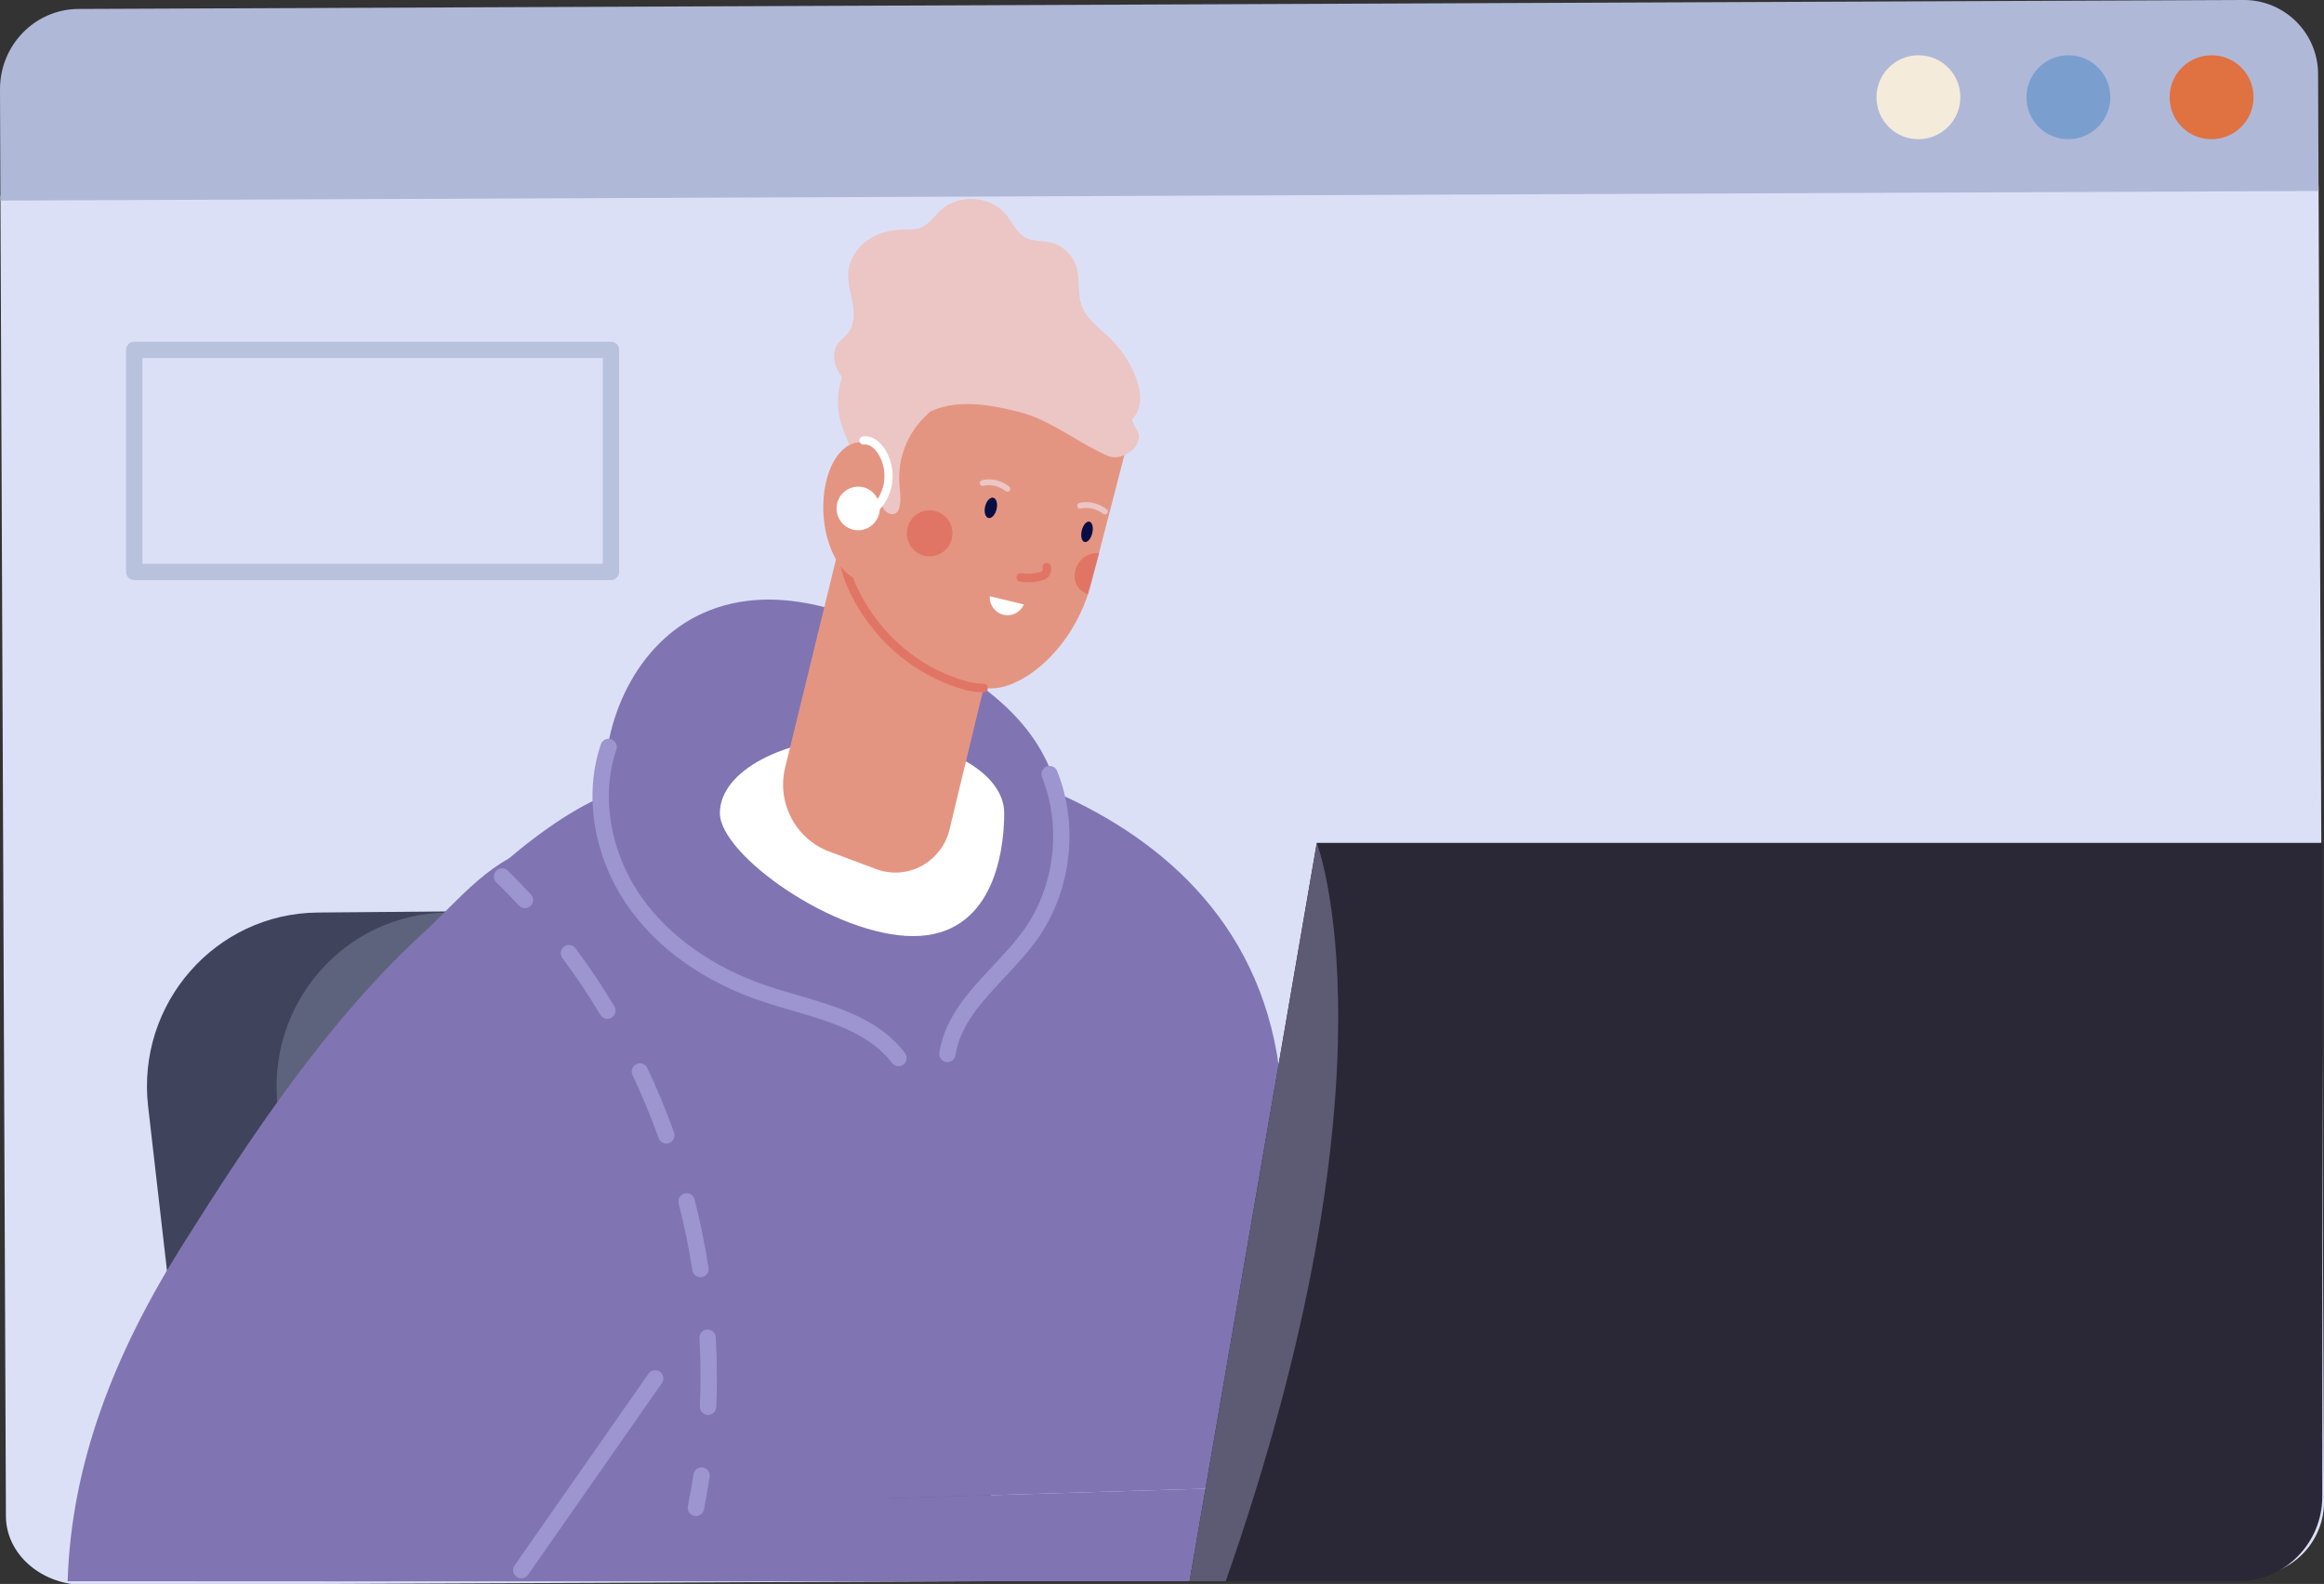 <?xml version="1.0" encoding="utf-8"?>
<!-- Generator: Adobe Illustrator 24.1.2, SVG Export Plug-In . SVG Version: 6.00 Build 0)  -->
<svg version="1.1" id="Layer_1" xmlns="http://www.w3.org/2000/svg" xmlns:xlink="http://www.w3.org/1999/xlink" x="0px" y="0px"
	 viewBox="0 0 581 396" style="enable-background:new 0 0 581 396;" xml:space="preserve">
<rect x="0" y="0" width="581" height="396" fill="#333333" stroke="none"/>
<style type="text/css">
	.st0{fill:#DCE0F7;}
	.st1{fill:#B0B8D8;}
	.st2{fill:#F4EBDB;}
	.st3{fill:#7A9FCF;}
	.st4{fill:#E07141;}
	.st5{fill:#3F435B;}
	.st6{fill:#5E637D;}
	.st7{fill:#FFFFFF;}
	.st8{fill:#8075B2;}
	.st9{fill:#E1E4F6;}
	.st10{fill:#9C95CF;}
	.st11{fill:#B5BFE6;}
	.st12{fill:#2A2837;}
	.st13{fill:#5D5A73;}
	.st14{fill:#EBC6C5;}
	.st15{fill:#080D44;}
	.st16{fill:#E49582;}
	.st17{fill:#E17565;}
	.st18{fill:#B9C2DD;}
</style>
<g>
	<g>
		<g>
			<g>
				<path class="st0" d="M579.64,46.53L0.11,48.93l1.37,330.12c0.04,9.54,8.9,17.24,19.79,17.2l541.27-2.24
					c10.24-0.04,18.52-8.38,18.47-18.63L579.64,46.53z"/>
				<path class="st1" d="M579.52,18.47C579.48,8.23,571.14-0.04,560.9,0L19.63,2.24C8.74,2.28-0.05,11.31,0,22.39l0.11,27.76
					l579.53-2.4L579.52,18.47z"/>
			</g>
		</g>
		<path class="st2" d="M489.89,22.26c1.4,7.39-4.95,13.74-12.34,12.34c-4.13-0.78-7.45-4.11-8.23-8.24
			c-1.4-7.38,4.96-13.74,12.34-12.34C485.78,14.8,489.11,18.13,489.89,22.26z"/>
		<path class="st3" d="M527.38,22.26c1.4,7.39-4.95,13.74-12.34,12.34c-4.13-0.78-7.45-4.11-8.23-8.24
			c-1.4-7.38,4.96-13.74,12.34-12.34C523.27,14.8,526.6,18.13,527.38,22.26z"/>
		<path class="st4" d="M563.18,22.26c1.4,7.39-4.96,13.74-12.34,12.34c-4.13-0.78-7.45-4.11-8.23-8.24
			c-1.4-7.38,4.96-13.74,12.34-12.34C559.07,14.8,562.4,18.13,563.18,22.26z"/>
		<g>
			<g>
				<g>
					<g>
						<g>
							<path class="st5" d="M50.66,395.32h284.08l-52.35-168.94l-202.95,1.76c-25.6,0.22-45.35,22.8-42.41,48.47L50.66,395.32z"/>
						</g>
					</g>
				</g>
				<g>
					<g>
						<g>
							<path class="st6" d="M83.06,395.32h207.02V226.6l-178.24,1.55c-25.6,0.22-45.35,22.8-42.41,48.47L83.06,395.32z"/>
						</g>
					</g>
				</g>
				<g>
					<g>
						<g>
							<g>
								<g>
									<g>
										<path class="st7" d="M263.65,197.14c0.06,0.15,0.01,0.06-0.03-0.02L263.65,197.14z"/>
									</g>
								</g>
							</g>
						</g>
						<g>
							<g>
								<g>
									<g>
										<g>
											<g>
												<path class="st8" d="M364.53,395.32c-2.16-6.75-4.64-14.05-7.49-21.69l-59.3,21.69H364.53z"/>
												<path class="st9" d="M255.92,395.32h44.19l57.9-22.18c-16.13-43.26-35.04-97.24-40.64-114.52
													c-6.99-21.55-31.77-53.86-56.13-45.24c-25.63,9.08-52.73,59.32-43.64,81.31C228.47,320.96,242.19,359.51,255.92,395.32z
													"/>
											</g>
										</g>
									</g>
								</g>
							</g>
						</g>
						<path class="st8" d="M308.14,395.32c0.9-7.98,1.77-15.83,2.59-23.43l-225.3,6.81c-1.53,5.51-3.07,11.05-4.61,16.62H308.14z"/>
						<path class="st8" d="M320.46,274.21c-4.68-78.98-97.75-90.82-120.79-88.62c-7.92,0.68-17.15,2.47-26.89,5.04
							c-35.33,9.33-31.72,20.2-43.9,35.98c0.3,0.02-21.05,71.73-43.44,152.09l225.3-6.81C316.66,317.09,320.46,274.21,320.46,274.21
							z"/>
						<g>
							<g>
								<g>
									<g>
										<path class="st7" d="M240.26,223.26c0.06,0.15,0.01,0.06-0.03-0.02L240.26,223.26z"/>
									</g>
								</g>
							</g>
						</g>
						<g>
							<g>
								<g>
									<g>
										<g>
											<path class="st7" d="M159.42,295.98c0.05,0.14,0.01,0.06-0.03-0.02L159.42,295.98z"/>
										</g>
									</g>
								</g>
							</g>
						</g>
						<g>
							<g>
								<g>
									<g>
										<g>
											<g>
												<path class="st8" d="M153.96,395.32c4.63-32.78,9.82-64.87,19.96-86.51c12.68-27.05,20.71-95.77-3.46-110.69
													c-22.97-14.18-83.11,50.91-91.69,79.34c-6.69,22.19-23.62,72.29-30.03,117.86H153.96z"/>
											</g>
										</g>
									</g>
								</g>
							</g>
						</g>
					</g>
				</g>
				<path class="st8" d="M234.26,395.32l-29.72-51.47c-0.32-0.14-0.64-0.29-0.96-0.43c-21.28-9.69-39.12-27.32-44.15-48.74
					c-4.56-19.44,1.53-39.67,0.01-59.51c-0.96-12.6-7.88-25.42-23.85-23.37c-11.91,1.53-21.37,13.75-29.44,21.12
					c-24.1,22-43.58,51.37-60.64,78.53c-16.94,26.96-27.7,54.47-28.6,83.88H234.26z"/>
				<g>
					<path class="st10" d="M130.32,394.59c-0.4,0-0.81-0.12-1.17-0.37c-0.93-0.65-1.15-1.92-0.51-2.85l33.48-47.93
						c0.65-0.93,1.92-1.15,2.85-0.51c0.93,0.65,1.15,1.92,0.51,2.85L132,393.72C131.6,394.29,130.96,394.59,130.32,394.59z"/>
				</g>
				<g>
					<path class="st11" d="M305.9,390.28c-1.18-0.03-2.08-0.97-2.05-2.1c0.17-6.95-0.17-14.33-1.01-21.92
						c-0.12-1.12,0.69-2.14,1.81-2.26c1.11-0.12,2.13,0.69,2.26,1.81c0.86,7.77,1.2,15.33,1.03,22.47
						C307.92,389.39,307.01,390.28,305.9,390.28z"/>
				</g>
				<g>
					<g>
						<path class="st12" d="M580.57,210.73H329.2l-31.81,184.6h262.16c11.61,0,21.02-9.5,21.02-21.21V210.73z"/>
					</g>
				</g>
				<path class="st13" d="M306.43,395.32c44.64-127.58,22.77-184.6,22.77-184.6l-31.81,184.6H306.43z"/>
				<path class="st8" d="M258.07,184.21c-5.95-8.45-14.68-14.43-23.49-19.75c-17.87-10.78-39.97-19.71-58.96-11.12
					c-16.44,7.44-25.4,26.85-24.4,45.01c0.58,10.63,4.26,21.32,11.5,29.07c6.74,7.21,16.07,11.45,25.57,13.93
					c15.97,4.17,33.08,3.8,48.85-1.08C261.53,232.75,273.98,206.82,258.07,184.21z"/>
				<path class="st7" d="M251.05,203.28c0,10.47-3.14,30.75-22.77,30.75c-19.63,0-48.31-20.28-48.31-30.75s15.91-18.96,35.54-18.96
					C235.14,184.32,251.05,192.81,251.05,203.28z"/>
				<g>
					<path class="st14" d="M209.46,100.42c-0.04,3.85,1.47,7.53,2.95,11.08c2.37,5.66,4.74,11.33,7.11,16.99
						c0.31,0.75,0.64,1.52,1.23,2.08c1.6,1.53,4.33,0.74,5.94-0.78c5.48-5.16,3.14-15.51,8.87-20.38c1.19-1.01,2.62-1.67,3.91-2.53
						c3.7-2.46,6.25-6.61,6.78-11.05c0.21-1.76,0.11-3.59-0.53-5.24c-0.77-2-2.27-3.63-3.95-4.93
						C229.37,76.09,209.65,84.05,209.46,100.42z"/>
					<path class="st14" d="M277.7,84.74c-2.71-2.69-6.18-4.93-7.39-8.63c-0.94-2.87-0.31-6.08-1.08-9c-0.85-3.2-3.48-5.8-6.61-6.51
						c-2.08-0.47-4.37-0.19-6.25-1.21c-2.16-1.16-3.2-3.7-4.76-5.63c-3.91-4.85-11.82-5.42-16.46-1.19
						c-1.74,1.59-3.14,3.77-5.34,4.49c-1.14,0.37-2.36,0.29-3.55,0.3c-3.16,0.02-6.39,0.72-9.07,2.48c-2.68,1.77-4.76,4.7-5.1,7.96
						c-0.28,2.67,0.58,5.29,1.05,7.93c0.47,2.63,0.45,5.64-1.25,7.69c-0.77,0.92-1.82,1.57-2.51,2.56
						c-1.08,1.55-1.07,3.68-0.44,5.45c0.64,1.77,1.81,3.26,2.97,4.71c0.7,0.88,1.44,1.79,2.45,2.25c2.38,1.07,5.09-0.79,6.73-2.92
						c1.64-2.13,2.94-4.72,5.28-5.96c2.12-1.13,4.69-0.87,6.88,0.02c2.19,0.89,4.11,2.35,6.09,3.66c2.75,1.81,5.76,3.37,9.03,3.62
						c3.26,0.25,6.82-1.06,8.6-3.94c0.59-0.96,1-2.08,1.83-2.82c1.36-1.21,3.45-1.02,5.01-0.16c2.3,1.27,3.78,3.69,4.9,6.13
						c1.12,2.44,2,5.04,3.57,7.2c3.37,4.64,11.32,4.71,12.58-1.96C285.94,95.59,281.36,88.37,277.7,84.74z"/>
					<g>
						<g>
							<g>
								<g>
									<g>
										<path class="st15" d="M273.88,116.01c0.07,1.11-0.08,2.22-0.42,3.33c-0.17-1.52-0.51-3.01-0.95-4.46
											C273.1,115.31,273.55,115.69,273.88,116.01z"/>
									</g>
								</g>
							</g>
						</g>
						<g>
							<g>
								<g>
									<g>
										<path class="st16" d="M207.33,212.9l11.69,4.37c8.06,3.01,16.81-2,18.51-10.5c2.46-10.06,8.33-34.91,8.48-34.88
											c7.67,1.86,22.66-8.63,27.03-27l9.09-35.12c-0.07-1.5-9.05-0.51-9.34-1.93c-2.15-1.88-11.15-8.59-21.62-10.07
											c-8.6-1.22-18.26,1.32-21.2,2.69c-7.03,3.27-12.75,38.95-11.1,40.48l-9.59-2.26l-12.98,53.17
											C194.12,200.68,198.88,209.74,207.33,212.9z"/>
									</g>
								</g>
							</g>
						</g>
						<g>
							<g>
								<g>
									<g>
										<path class="st7" d="M247.45,149.06c-0.13,2.11,1.22,4.1,3.4,4.63c2.18,0.53,4.28-0.63,5.11-2.57L247.45,149.06z"/>
									</g>
								</g>
							</g>
						</g>
						<g>
							<g>
								<g>
									<g>
										<path class="st14" d="M269.87,127.14c-0.24-0.06-0.44-0.23-0.52-0.48c-0.12-0.38,0.09-0.78,0.46-0.9
											c0.13-0.04,3.36-1.05,6.86,1.55c0.32,0.23,0.39,0.69,0.15,1.01c-0.23,0.32-0.68,0.39-1,0.16
											c-2.9-2.14-5.48-1.37-5.59-1.34C270.12,127.17,269.99,127.17,269.87,127.14z"/>
									</g>
								</g>
							</g>
						</g>
						<g>
							<g>
								<g>
									<g>
										<path class="st14" d="M245.48,121.46c-0.23-0.06-0.43-0.23-0.51-0.48c-0.12-0.38,0.09-0.78,0.46-0.91
											c0.13-0.04,3.36-1.05,6.86,1.55c0.32,0.23,0.39,0.69,0.15,1.01c-0.23,0.32-0.68,0.39-1,0.16
											c-2.93-2.16-5.56-1.35-5.59-1.34C245.73,121.49,245.6,121.49,245.48,121.46z"/>
									</g>
								</g>
							</g>
						</g>
						<g>
							<g>
								<g>
									<g>
										<g>
											<path class="st17" d="M241.69,172.61c-23.97-6.47-33.04-29.62-31.77-34.92c0.14-0.58,0.72-0.94,1.29-0.8
												c0.57,0.14,0.93,0.72,0.79,1.3c-0.88,3.69,6.98,26.04,30.19,32.31c1.21,0.25,2.49,0.4,3.75,0.43
												c0.59,0.01,1.06,0.51,1.04,1.11c-0.01,0.6-0.51,1.07-1.1,1.05C244.49,173.07,243.08,172.91,241.69,172.61z"/>
										</g>
									</g>
								</g>
							</g>
						</g>
						<g>
							<g>
								<g>
									<g>
										<path class="st17" d="M254.94,145.41c-0.52-0.13-0.88-0.64-0.81-1.19c0.08-0.59,0.61-1.01,1.2-0.93
											c2.38,0.31,3.34,0.06,4.28-0.19l0.55-0.14c0.23-0.05,0.35-0.19,0.42-0.3c0.1-0.17,0.13-0.38,0.07-0.58
											c-0.15-0.58,0.19-1.17,0.76-1.32c0.57-0.16,1.16,0.19,1.31,0.76c0.2,0.77,0.09,1.59-0.31,2.25
											c-0.39,0.66-1.02,1.12-1.77,1.29l-0.5,0.12c-1.08,0.28-2.3,0.6-5.09,0.24C255.02,145.42,254.98,145.42,254.94,145.41z"/>
									</g>
								</g>
							</g>
						</g>
						<g>
							<g>
								<g>
									<g>
										<path class="st15" d="M249.14,127.31c-0.33,1.4-1.24,2.38-2.03,2.19c-0.79-0.19-1.16-1.48-0.83-2.88
											c0.33-1.4,1.24-2.38,2.03-2.19C249.11,124.62,249.48,125.91,249.14,127.31z"/>
									</g>
								</g>
							</g>
						</g>
						<g>
							<g>
								<g>
									<g>
										<path class="st15" d="M273.07,133.28c-0.33,1.4-1.19,2.39-1.92,2.22c-0.73-0.18-1.05-1.46-0.71-2.86s1.19-2.39,1.92-2.22
											C273.09,130.6,273.41,131.88,273.07,133.28z"/>
									</g>
								</g>
							</g>
						</g>
						<g>
							<g>
								<g>
									<g>
										<path class="st16" d="M225.43,131.37c-0.75,9.36-5.72,15.4-11.11,13.48c-5.39-1.92-9.16-11.06-8.41-20.43
											c0.75-9.36,5.72-15.4,11.11-13.48C222.41,112.86,226.17,122,225.43,131.37z"/>
									</g>
								</g>
							</g>
						</g>
						<g>
							<g>
								<g>
									<g>
										<path class="st17" d="M215.52,131.37c-0.34-0.08-0.63-0.33-0.75-0.68c-0.2-0.56,0.08-1.18,0.63-1.39
											c0.34-0.13,0.62-0.43,0.77-0.83c0.15-0.39,0.13-0.79-0.04-1.1c-0.28-0.52-0.09-1.18,0.43-1.46
											c0.52-0.28,1.17-0.09,1.45,0.43c0.47,0.86,0.53,1.92,0.16,2.9c-0.37,0.99-1.11,1.75-2.03,2.09
											C215.94,131.41,215.72,131.42,215.52,131.37z"/>
									</g>
								</g>
							</g>
						</g>
						<g>
							<g>
								<g>
									<g>
										<g>
											<path class="st14" d="M284.19,107.41c-4.05-6.13-0.69-17.95-6.29-20.86c-8.19-4.26-27.78-3.4-36.89-2.59
												c-3.75,0.33-8.64,12.67-12.17,13.71c-1.81,0.53-3.57,1.15-5.27,1.87l-3.27,13.74c1.18,1.73,2.23,3.53,3.13,5.41
												c0.99-4.09,1.76-8.25,4.17-11.74c2.33-3.37,6.72-5.28,11.23-5.78c4.7-0.52,9.56,0.31,14.24,1.4
												c2.12,0.49,4.24,1.08,6.23,1.95c6.3,2.76,11.21,6.57,17.49,9.38c0.04,0.02,0.08,0.03,0.12,0.05
												C280.86,115.69,286.54,110.96,284.19,107.41z"/>
										</g>
									</g>
								</g>
							</g>
						</g>
					</g>
					<path class="st17" d="M237.96,134.68c-0.74,3.09-3.82,5-6.88,4.26c-3.07-0.74-4.95-3.85-4.22-6.95c0.74-3.09,3.82-5,6.88-4.26
						C236.81,128.47,238.7,131.58,237.96,134.68z"/>
					<path class="st17" d="M274.76,138.26c-2.73-0.2-5.29,1.61-5.95,4.39c-0.66,2.78,0.61,4.86,3.14,5.94L274.76,138.26z"/>
					<path class="st14" d="M221.29,121.62c-0.44,1.57-1.11,3.2-0.73,4.79c0.38,1.59,2.49,2.81,3.65,1.67
						c0.37-0.37,0.56-0.88,0.67-1.4c0.46-2.03,0.05-4.14-0.06-6.22c-0.31-5.94,2.02-11.97,6.25-16.12c0.98-0.97,2.14-1.98,2.28-3.35
						c0.14-1.36-0.85-2.67-2.11-3.18c-1.25-0.52-2.7-0.37-3.98,0.07c-2.46,0.84-4.54,2.74-5.61,5.13
						C219.1,108.75,223.01,115.53,221.29,121.62z"/>
				</g>
				<g>
					<path class="st10" d="M224.63,266.55c-0.62,0-1.23-0.28-1.63-0.81c-5.68-7.47-15.45-10.32-24.89-13.07
						c-2.56-0.75-5.2-1.52-7.73-2.37c-10.03-3.38-23.97-10.25-33.43-23.77c-8.52-12.18-11.1-27.68-6.73-40.45
						c0.37-1.07,1.53-1.64,2.6-1.27c1.07,0.37,1.64,1.53,1.27,2.6c-3.95,11.55-1.57,25.65,6.21,36.78
						c6.88,9.84,18.03,17.74,31.38,22.24c2.45,0.83,5.05,1.59,7.57,2.32c10.08,2.94,20.5,5.98,27,14.53
						c0.68,0.9,0.51,2.18-0.39,2.87C225.49,266.41,225.06,266.55,224.63,266.55z"/>
				</g>
				<g>
					<path class="st10" d="M236.86,265.54c-0.1,0-0.21-0.01-0.31-0.02c-1.12-0.17-1.89-1.22-1.72-2.33
						c1.35-8.85,7.46-15.37,13.36-21.67c2.79-2.98,5.67-6.05,7.95-9.29c7.59-10.78,9.3-25.67,4.36-37.93
						c-0.42-1.05,0.08-2.24,1.13-2.66c1.05-0.42,2.24,0.08,2.66,1.13c5.45,13.51,3.56,29.92-4.81,41.82
						c-2.44,3.47-5.43,6.66-8.31,9.74c-5.73,6.12-11.14,11.89-12.3,19.49C238.73,264.81,237.85,265.54,236.86,265.54z"/>
				</g>
				<g>
					<g>
						<path class="st10" d="M131.23,227.06c-0.55,0-1.1-0.22-1.51-0.66c-1.82-1.98-3.71-3.93-5.63-5.8
							c-0.81-0.79-0.82-2.09-0.03-2.89c0.79-0.81,2.09-0.82,2.89-0.03c1.96,1.92,3.91,3.93,5.77,5.95c0.77,0.83,0.71,2.13-0.12,2.89
							C132.22,226.88,131.72,227.06,131.23,227.06z"/>
					</g>
					<g>
						<path class="st10" d="M177.02,353.75c-1.22-0.05-2.1-1.01-2.05-2.14c0.11-2.46,0.16-4.97,0.16-7.46c0-3.19-0.09-6.42-0.27-9.6
							c-0.06-1.13,0.8-2.09,1.93-2.16c1.13-0.05,2.09,0.8,2.16,1.93c0.18,3.26,0.27,6.56,0.28,9.83c0,2.55-0.06,5.13-0.17,7.64
							C179.02,352.89,178.11,353.75,177.02,353.75z M175.11,319.31c-0.99,0-1.86-0.72-2.02-1.73c-0.87-5.59-2.01-11.22-3.42-16.72
							c-0.28-1.1,0.38-2.21,1.48-2.49c1.1-0.28,2.21,0.38,2.49,1.48c1.43,5.63,2.61,11.39,3.5,17.11c0.17,1.12-0.59,2.16-1.71,2.34
							C175.32,319.3,175.21,319.31,175.11,319.31z M166.59,285.89c-0.84,0-1.63-0.52-1.93-1.36c-1.92-5.35-4.12-10.65-6.54-15.77
							c-0.48-1.02-0.05-2.24,0.98-2.73c1.02-0.48,2.24-0.05,2.73,0.98c2.47,5.24,4.72,10.66,6.69,16.13
							c0.38,1.06-0.17,2.24-1.23,2.62C167.06,285.85,166.82,285.89,166.59,285.89z M151.85,254.7c-0.7,0-1.38-0.35-1.76-1
							c-2.92-4.88-6.12-9.65-9.49-14.18c-0.68-0.91-0.49-2.19,0.42-2.86c0.91-0.68,2.19-0.49,2.86,0.42
							c3.45,4.63,6.72,9.52,9.72,14.52c0.58,0.97,0.26,2.23-0.7,2.81C152.57,254.61,152.21,254.7,151.85,254.7z"/>
					</g>
					<g>
						<path class="st10" d="M173.97,379.02c-0.13,0-0.27-0.01-0.4-0.04c-1.11-0.22-1.83-1.3-1.6-2.41c0.53-2.63,0.99-5.31,1.39-7.96
							c0.17-1.12,1.22-1.89,2.33-1.72c1.12,0.17,1.89,1.21,1.72,2.33c-0.4,2.72-0.88,5.47-1.42,8.17
							C175.78,378.35,174.92,379.02,173.97,379.02z"/>
					</g>
				</g>
				<g>
					<path class="st7" d="M218.13,128.7c-0.29,0-0.59-0.13-0.79-0.37c-0.36-0.44-0.3-1.08,0.14-1.44c1.85-1.53,3.13-3.81,3.52-6.26
						c0.38-2.46-0.14-5.06-1.43-7.14c-0.79-1.26-2.13-2.53-3.57-2.36c-0.56,0.07-1.07-0.32-1.15-0.88
						c-0.07-0.56,0.32-1.07,0.88-1.15c2.39-0.32,4.45,1.5,5.57,3.31c1.55,2.49,2.17,5.6,1.71,8.54c-0.46,2.94-2,5.68-4.24,7.53
						C218.59,128.62,218.36,128.7,218.13,128.7z"/>
				</g>
				<path class="st7" d="M219.94,127.12c0,3.01-2.42,5.45-5.4,5.45c-2.98,0-5.4-2.44-5.4-5.45c0-3.01,2.42-5.45,5.4-5.45
					C217.52,121.66,219.94,124.1,219.94,127.12z"/>
			</g>
		</g>
	</g>
	<g>
		<path class="st18" d="M152.74,145.03H33.56c-1.13,0-2.05-0.92-2.05-2.05V87.48c0-1.13,0.92-2.05,2.05-2.05h119.18
			c1.13,0,2.05,0.92,2.05,2.05v55.51C154.78,144.11,153.87,145.03,152.74,145.03z M35.61,140.94h115.08V89.52H35.61V140.94z"/>
	</g>
</g>
</svg>
